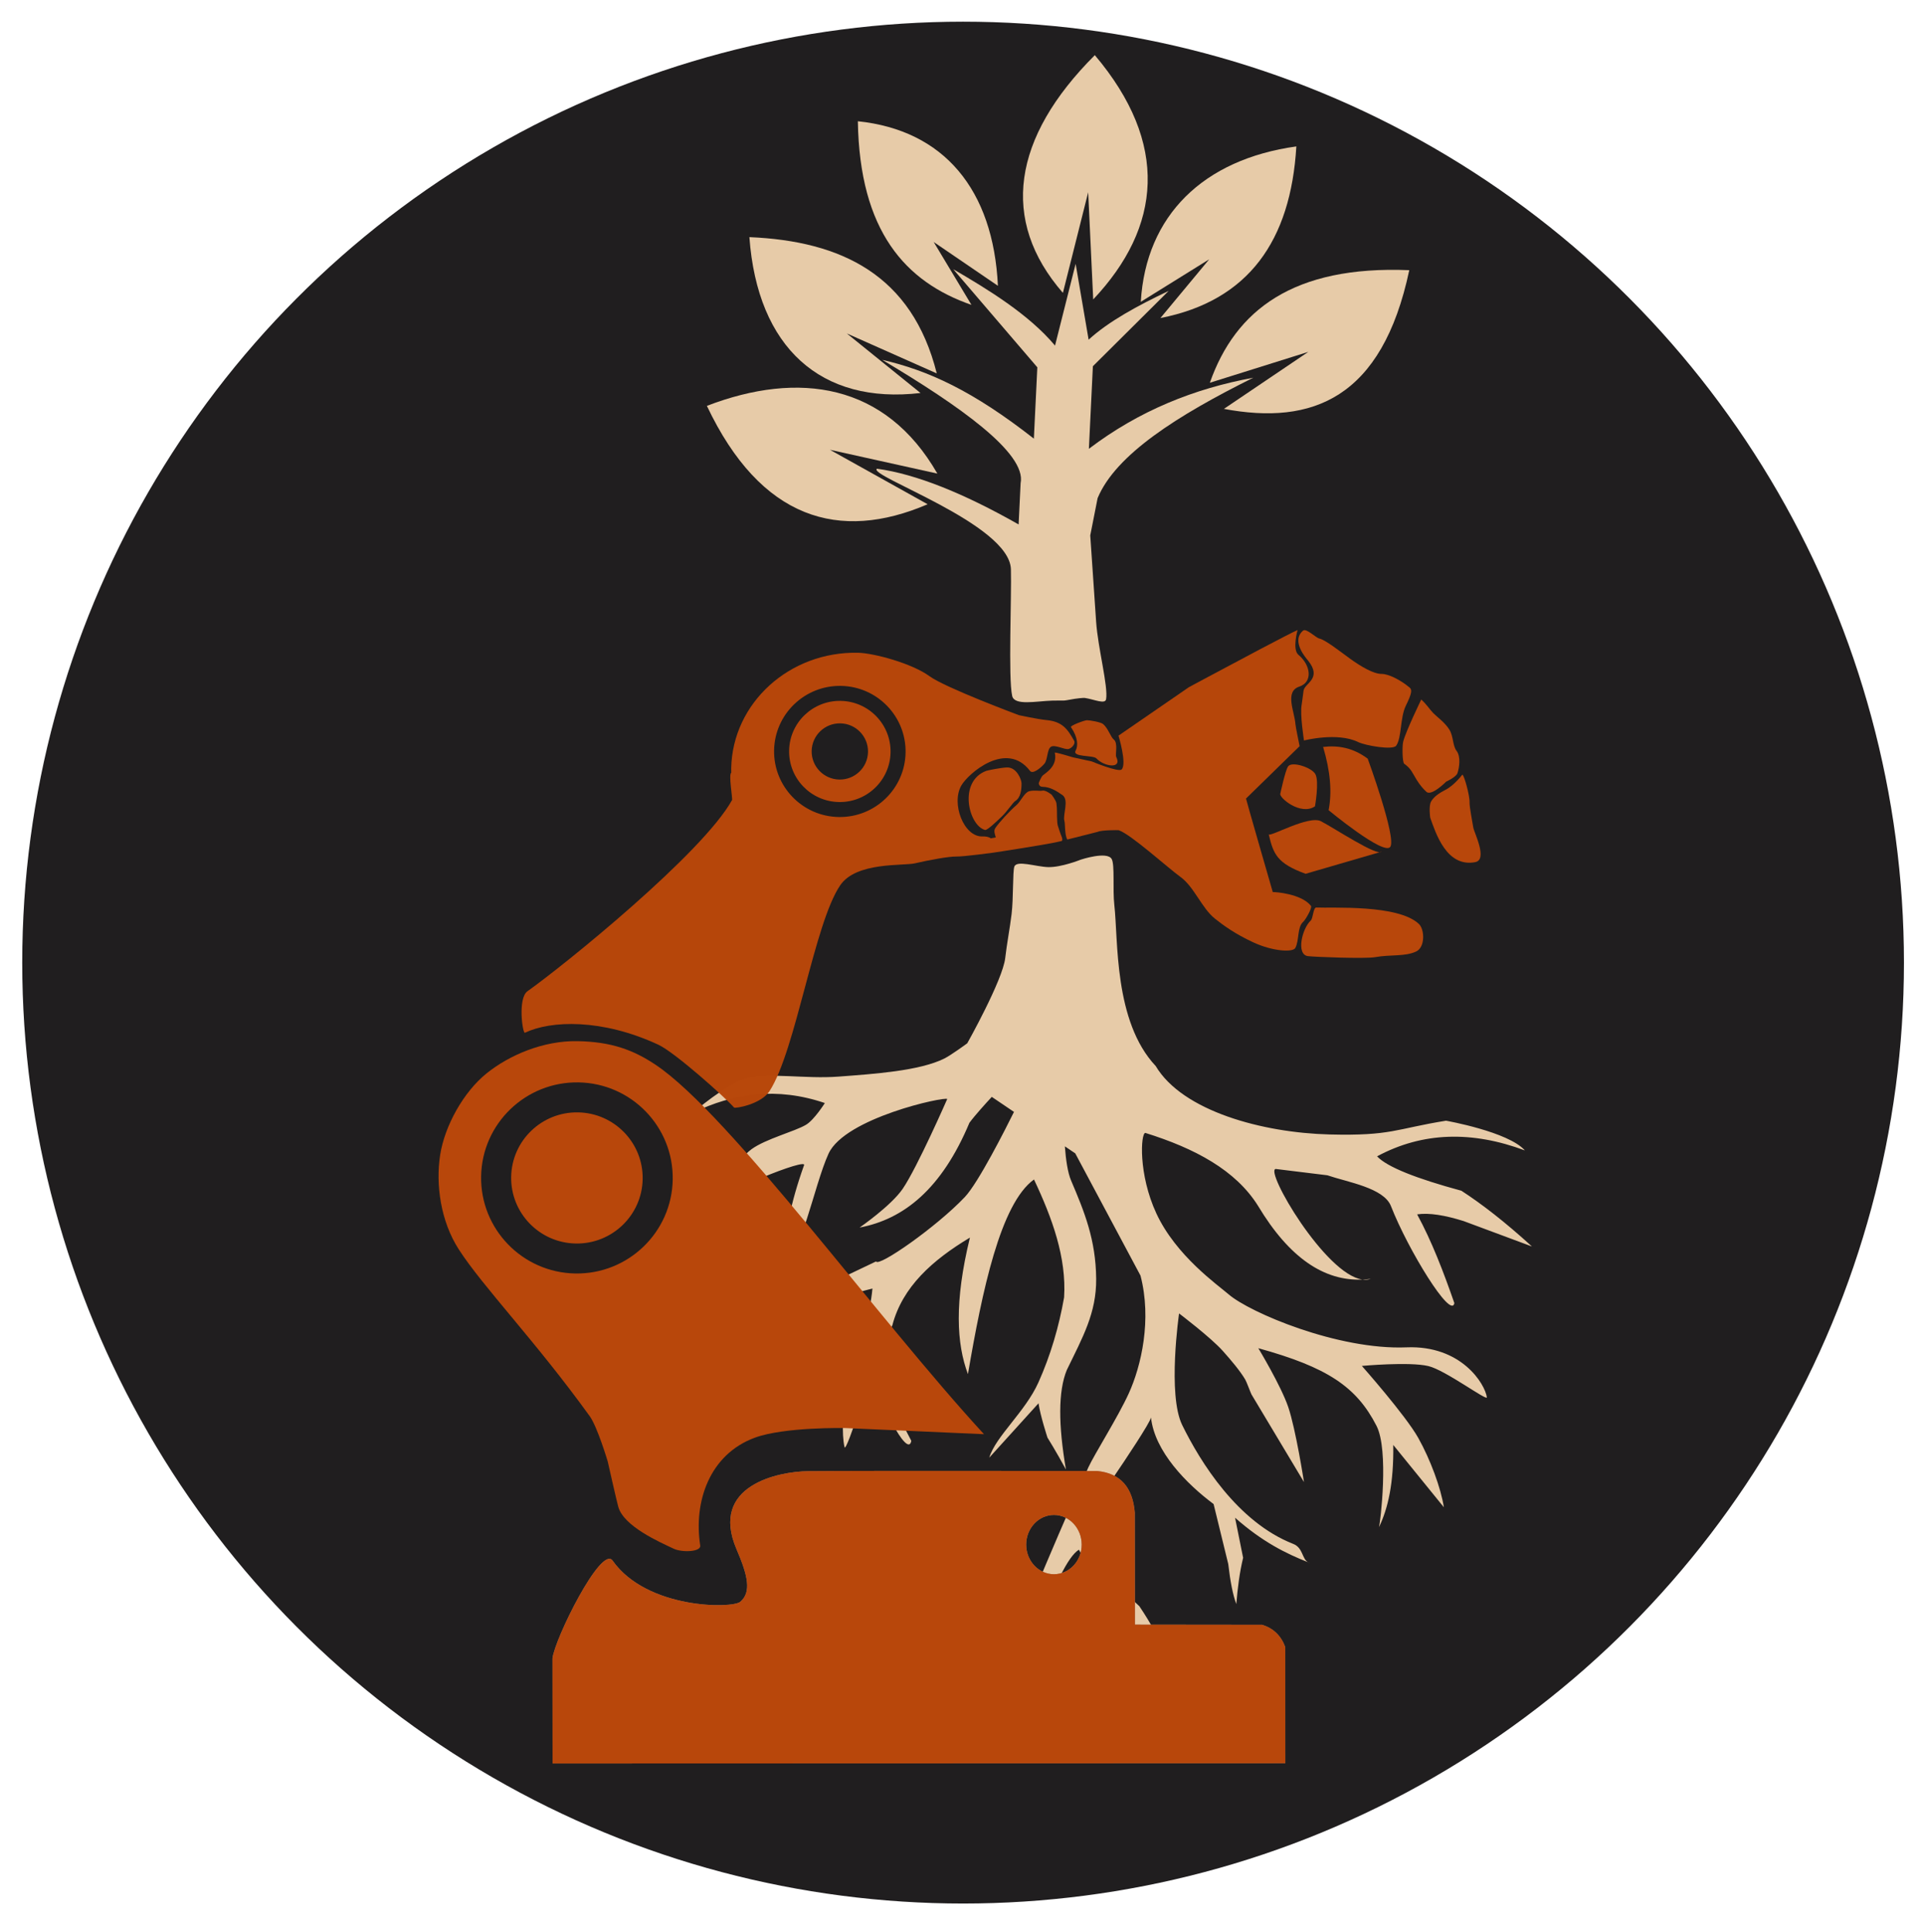 <?xml version="1.0" encoding="UTF-8" standalone="no"?><!DOCTYPE svg PUBLIC "-//W3C//DTD SVG 1.1//EN" "http://www.w3.org/Graphics/SVG/1.1/DTD/svg11.dtd"><svg width="100%" height="100%" viewBox="0 0 1562 1568" version="1.1" xmlns="http://www.w3.org/2000/svg" xmlns:xlink="http://www.w3.org/1999/xlink" xml:space="preserve" xmlns:serif="http://www.serif.com/" style="fill-rule:evenodd;clip-rule:evenodd;stroke-linejoin:round;stroke-miterlimit:2;"><g id="Group---TEXT" serif:id="Group - TEXT"></g><g id="Group---TEXT---LOGO" serif:id="Group - TEXT &amp; LOGO"></g><g id="Group---ICONS" serif:id="Group - ICONS"><g id="Favicons"><rect id="Artboard-Base-Tree---Favicon---Circle" serif:id="Artboard Base Tree - Favicon - Circle" x="0" y="0" width="1561.31" height="1567.64" style="fill:none;"/><g id="Artboard-Base-Tree---Favicon---Circle1" serif:id="Artboard Base Tree - Favicon - Circle"><ellipse id="Background---Favicon" serif:id="Background - Favicon" cx="781.888" cy="781.371" rx="763.837" ry="763.776" style="fill:#201e1f;"/><g><path d="M1119.54,1239.62c-0.034,0.111 -0.061,0.169 -0.082,0.17c0.027,-0.057 0.055,-0.113 0.082,-0.17Zm-222.398,184.973c-0.213,1.049 -0.392,1.446 -0.522,0.982c0.176,-0.327 0.35,-0.655 0.522,-0.982Zm-111.867,-577.747c0,0 28.79,-51.262 30.812,-69.205c1.269,-11.269 3.756,-24.094 5.17,-35.67c1.537,-12.578 0.833,-34.329 2.221,-38.469c1.86,-5.55 17.61,0.115 27.594,0.35c10.671,0.25 26.318,-6.044 26.318,-6.044c-0,0 21.518,-7.168 25.155,-0.48c2.598,4.777 0.691,24.787 2.116,37.225c3.257,28.438 -0.514,94.538 33.603,130.778c21.812,36.607 86.707,54.149 141.051,55.539c50.329,1.286 53.556,-4.549 94.627,-11.167c-0,0 50.761,8.977 64.031,24.126c-42.931,-16.024 -83.037,-15.069 -119.996,4.799c8.163,8.689 31.975,18.039 68.461,27.924c16.462,10.687 35.147,25.087 57.292,45.262l-55.474,-20.636c-15.16,-4.751 -28.032,-6.895 -37.752,-5.445c11.92,21.882 21.365,46.619 30.218,72.038c-2.571,13.738 -37.662,-43.321 -51.461,-78.712c-5.813,-14.911 -35.259,-19.432 -51.649,-25.047l-41.88,-5.138c-9.413,0.7 40.048,85.721 70.414,89.787c-30.939,1.357 -59.354,-17.405 -84.802,-59.828c-18.121,-29.019 -51.364,-46.711 -91.523,-59.223c-3.716,0.276 -5.831,33.45 8.975,65.364c15.961,34.404 49.853,58.056 58.807,65.785c16.862,14.554 88.466,45.194 144.269,42.918c44.538,-1.816 63.754,29.732 65.243,40.544c0.478,3.465 -33.708,-22.087 -47.522,-25.354c-15.487,-3.663 -53.958,-0.113 -53.958,-0.113c-0,0 35.462,40.008 45.818,58.497c9.77,17.44 18.325,40.549 20.751,56.234l-41.085,-50.595c0.45,31.025 -4.257,51.543 -11.579,66.73c1.078,-3.572 8.195,-62.305 -2.015,-82.226c-16.317,-31.84 -40,-47.559 -95.953,-63.021c0,-0 18.329,30.294 24.273,47.718c6.179,18.112 12.8,60.953 12.8,60.953l-42.6,-71.117c-0.596,-0.994 -3.936,-10.132 -5.037,-12.006c-4.154,-7.075 -11.496,-15.758 -18.327,-23.399c-9.801,-10.964 -35.443,-30.379 -35.443,-30.379c0,-0 -9.571,65.928 2.538,90.605c14.655,29.862 44.801,78.702 90.122,96.471c8.067,3.163 6.981,12.064 12.045,14.886c-18.151,-7.205 -36.982,-16.465 -59.264,-36.135l6.552,32.528c-2.818,11.683 -4.484,24.352 -5.528,37.555c-2.789,-7.372 -4.929,-18.464 -6.551,-32.529l-11.891,-48.64c-21.89,-16.325 -47.909,-42.695 -50.836,-70.326c0.003,-0.071 -0.003,-0.13 -0.019,-0.177c0.006,0.059 0.012,0.118 0.019,0.177c-0.148,3.493 -22.025,36.211 -29.705,47.429c-7.929,11.582 -13.532,45.812 -9.049,46.07c2.286,25.711 12.884,44.976 29.309,59.725c18.956,28.141 23.862,45.467 25.182,60.032c-10.769,-22.982 -22.26,-42.283 -36.655,-46.797c3.453,37.217 1.517,73.612 -16.365,107.576c1.308,-6.429 3.914,-37.348 4.4,-44.781c0.968,-14.812 -0.1,-57.193 -0.114,-57.764c-0,-0.001 -0,-0.003 -0,-0.006c-0,0 -0,0.002 -0,0.006c-0.013,0.152 -2.534,-12.397 -5.643,-20.221c-4.247,-10.69 -13.076,-31.168 -19.842,-43.921c-9.274,5.541 -21.14,32.199 -29.08,55.814c-6.052,-7.833 -5.92,-19.336 -2.424,-32.835c0,-0 28.808,-68.863 31.996,-72.54c2.435,-2.809 4.216,-10.913 7.042,-17.032c5.138,-11.123 24.163,-41.035 32.905,-60.226c10.156,-22.297 18.852,-59.902 9.541,-95.631l-52.976,-99.234l-8.437,-5.709c0.795,10.8 2.3,21.284 5.058,27.755c10.764,25.25 20.082,47.983 20.365,79.76c0.247,27.779 -10.947,47.452 -23.821,73.99c-7.136,17.266 -6.897,44.888 -0.71,80.864c-8.084,-14.934 -15.009,-25.941 -15.009,-25.941c0,0 -5.819,-17.732 -7.268,-27.855l-39.989,44.123c5.206,-17.327 29.191,-37.135 39.927,-61.093c9.849,-21.978 16.61,-45.037 20.828,-68.984c2.019,-32.311 -9.584,-64.28 -24.438,-95.712c-27.247,19.584 -42.056,90.402 -53.628,157.993c-9.234,-24.645 -11.156,-58.491 1.605,-110.816c-30.356,18.202 -54.774,39.909 -62.977,71.191c-10.344,18.94 -7.685,51.016 15.397,93.76c-2.737,15.471 -27.619,-33.993 -31.318,-55.747c-0.423,-2.486 -21.086,65.034 -22.864,61.009c-5.165,-22.325 5.739,-77.894 5.739,-77.894c4.701,4.932 15.325,-31.176 16.878,-50.996c-35.958,8.975 -64.706,25.057 -80.102,54.306c-6.436,-13.503 6.248,-30.615 25.919,-49.044l57.114,-27.238c2.003,4.836 49.158,-28.067 72.079,-52.269c11.048,-11.665 33.213,-55.576 39.915,-69.109l-18.021,-12.194c-4.854,5.239 -13.582,14.846 -18.156,21.028c-22.48,53.65 -53.264,78.297 -89.173,85.047c0,-0 25.569,-17.625 35.026,-31.495c11.858,-17.39 36.123,-72.846 36.123,-72.846c-1.724,-2.202 -82.918,15.226 -96.33,44.309c-11.94,25.89 -23.652,89.929 -35.517,81.055c0.757,-17.947 4.128,-39.351 15.486,-71.311c4.881,-7.577 -69.623,22.359 -80.426,34.872c-4.266,4.941 24.151,-38.252 37.94,-48.219c11.658,-8.427 34.912,-14.291 44.189,-19.796c6.706,-3.979 15.298,-17.646 15.298,-17.646c-38.734,-13.177 -74.064,-8.162 -107.312,7.983c0,0 27.973,-24.117 43.584,-28.004c19.696,-4.904 47.732,0.576 74.595,-1.422c28.892,-2.15 65.996,-4.661 86.069,-14.657c5.72,-2.849 18.69,-12.424 18.69,-12.424Zm320.871,191.815c2.227,-0.097 4.467,-0.299 6.72,-0.604c-2.099,0.746 -4.351,0.921 -6.72,0.604Zm-44.203,229.444c0.517,0.205 1.033,0.408 1.549,0.611c-0.575,-0.148 -1.088,-0.354 -1.549,-0.611Z" style="fill:#e7cba8;"/><path d="M773.892,218.522c27.76,16.172 61.327,36.548 82.629,62.007l16.733,-66.385l10.541,61.59c16.239,-14.872 39.661,-27.545 65.013,-39.628l-61.549,61.174l-3.244,67.034c40.786,-31.02 85.701,-48.93 133.492,-57.709c-61.797,30.658 -111.759,62.477 -126.416,97.754l-5.97,30.254c-0,-0 3.256,47.846 4.774,70.144c1.444,21.214 9.931,52.6 8.07,62.855c-0.782,4.306 -9.932,0.013 -17.206,-1.067c-1.369,-0.204 -7.184,0.514 -8.233,0.702c-12.326,2.209 -6.324,1.1 -18.463,1.47c-12.606,0.384 -30.49,4.327 -32.323,-3.793c-3.292,-14.581 -0.399,-80.946 -1.043,-102.872c-1.081,-36.799 -116.98,-75.987 -108.724,-81.588c31.761,4.358 70.391,19.927 114.99,45.24l1.621,-33.517c4.97,-24.303 -49.835,-62.91 -112.335,-100.087c37.293,8.567 73.412,25.05 123.097,63.956l2.802,-57.894l-68.256,-79.64Z" style="fill:#e7cba8;"/><path d="M753.099,409.314l-79.324,-44.215l87.226,19.328c-42.139,-73.399 -112.594,-83.569 -187.119,-54.978c43.772,92.341 107.619,110.603 179.217,79.865Z" style="fill:#e7cba8;"/><path d="M883.445,156.081l-20.527,81.657c-51.247,-58.866 -41.047,-126.035 25.913,-192.969c60.672,71.738 54.147,139.547 -1.306,198.286l-4.08,-86.974Z" style="fill:#e7cba8;"/><path d="M981.7,210.485l-55.543,34.516c4.156,-70.081 50.707,-115.605 126.281,-126.152c-4.529,76.509 -38.784,125.304 -110.342,139.317l39.604,-47.681Z" style="fill:#e7cba8;"/><path d="M1062.17,285.614l-79.951,25.076c20.718,-58.914 67.79,-95.273 161.896,-91.379c-22.09,104.314 -78.888,126.061 -150.49,112.59l68.545,-46.287Z" style="fill:#e7cba8;"/><path d="M687.495,270.672l59.822,48.336c-80.79,9.479 -132.374,-36.72 -138.92,-126.525c74.721,3.16 132.073,30.707 152.121,110.631l-73.023,-32.442Z" style="fill:#e7cba8;"/><path d="M788.688,247.49l-30.682,-51.065l52.151,35.57c-3.734,-78.146 -43.9,-126.329 -113.713,-133.576c1.476,89.204 38.519,130.396 92.244,149.071Z" style="fill:#e7cba8;"/><path d="M890.12,615.62c5.915,6.498 21.221,9.088 16.075,-1.253c-0.91,-1.83 1.622,-11.293 -1.936,-14.055c-2.599,-2.018 -4.571,-9.117 -8.674,-12.564c-1.956,-1.644 -10.81,-3.139 -13.167,-3.116c-2.003,0.02 -13.815,4.382 -12.961,5.619c5.783,8.376 5.863,15.309 3.82,18.983c-3.096,5.569 14.289,3.579 16.843,6.386Z" style="fill:#b8470b;"/><path d="M800.674,625.737c1.004,-0.378 11.424,-2.54 16.687,-2.778c8.122,-0.368 11.987,10.074 11.977,12.919c-0.019,5.331 -0.643,11.503 -5.123,14.341c-1.831,1.16 -6.861,8.672 -10.528,12.178c-4.091,3.912 -12.173,11.804 -14.023,11.296c-13.357,-3.67 -21.922,-39.341 1.01,-47.956Z" style="fill:#b8470b;"/><path d="M1161.8,650.652c2.046,-3.754 6.761,-7.035 11.601,-9.469c7.259,-3.653 13.772,-12.378 13.772,-12.378c1.44,-0.005 6.115,17.14 5.9,22.459c-0.155,3.819 2.421,16.471 2.983,20.294c0.631,4.289 12.09,26.28 1.558,28.276c-23.332,4.422 -32.085,-23.815 -36.494,-36.127c0,0 -1.367,-9.301 0.68,-13.055Z" style="fill:#b8470b;"/><path d="M1153.84,567.819c4.608,4.158 7.013,8.303 9.925,11.204c3.277,3.265 9.271,7.417 12.922,13.259c3.298,5.278 2.604,13.028 5.805,17.18c3.681,4.774 2.154,13.944 0.749,18.114c-1.091,3.241 -9.176,6.909 -9.176,6.909c0,0 -11.893,12.068 -16.02,8.264c-2.389,-2.201 -5.072,-5.149 -7.851,-9.614c-3.642,-5.854 -4.43,-9.088 -10.212,-13.216c-1.436,-1.026 -1.778,-14.246 -0.749,-18.114c2.309,-8.684 14.607,-33.986 14.607,-33.986Z" style="fill:#b8470b;"/><path d="M1058.65,601.068c-0,-0 -3.41,-21.263 -1.872,-29.173c0.287,-1.478 0.983,-7.581 1.53,-11.364c0.861,-5.95 15.404,-9.675 3.637,-24.336c-1.248,-1.555 -14.146,-15.725 -4.047,-24.308c2.552,-2.168 10.391,5.764 13.063,6.378c5.204,1.195 16.431,10.121 24.528,16.011c9.445,6.869 19.649,12.796 26.127,12.754c5.504,-0.035 15.278,4.722 22.86,11.16c2.024,1.719 1.784,4.613 -3.129,14.621c-4.796,9.769 -3.252,25.941 -7.857,32.497c-2.659,3.785 -24.958,-0.074 -30.923,-2.985c-16.86,-8.231 -43.917,-1.255 -43.917,-1.255Z" style="fill:#b8470b;"/><path d="M1110.38,615.835c0,0 23.464,64.07 18.336,71.555c-5.128,7.484 -50.089,-29.734 -50.089,-29.734c2.885,-14.683 1.405,-31.793 -4.458,-51.341c12.15,-1.44 24.24,0.589 36.211,9.52Z" style="fill:#b8470b;"/><path d="M1067.57,654.513c-11.715,7.945 -29.72,-7.378 -28.121,-10.376c-0,0 4.013,-18.882 6.302,-22.053c3.167,-4.387 19.111,0.9 22.117,6.285c3.294,5.904 -0.298,26.144 -0.298,26.144" style="fill:#b8470b;"/><path d="M1072.47,666.637c11.47,5.996 45.518,28.638 49.137,24.695l-61.661,17.946c-23.262,-8.488 -26.147,-16.018 -29.956,-32.06c0.741,2.602 32.543,-15.775 42.48,-10.581Z" style="fill:#b8470b;"/><path d="M1061.77,776.103c-9.64,-1.341 -4.724,-22.364 2.382,-28.909c1.919,-1.768 1.944,-10.673 4.517,-10.544c12.502,0.628 66.354,-2.717 83.289,13.375c4.627,4.398 5.24,18.858 -2.321,22.366c-9.107,4.225 -20.665,2.306 -33.211,4.554c-7.942,1.423 -49.889,-0.179 -54.656,-0.842Z" style="fill:#b8470b;"/><path d="M568.47,1254.51c0.825,5.319 -14.91,5.753 -21.403,2.674c-11.096,-5.262 -40.816,-18.098 -45.173,-34.243c-1.631,-6.045 -8.519,-36.655 -8.519,-36.655c-0,0 -8.398,-28.145 -14.62,-36.759c-44.214,-61.215 -86.664,-104.931 -106.295,-135.369c-14.835,-23.002 -18.816,-52.864 -15.13,-76.641c3.686,-23.776 19.096,-51.31 37.757,-66.28c18.563,-14.892 46.055,-26.588 73.675,-26.112c27.45,0.472 45.501,7.081 63.736,19.351c60.317,40.589 179.916,205.813 266.356,299.69l-112.8,-4.985c0,0 -49.331,-1.013 -73.359,7.864c-36.676,13.55 -49.734,51.962 -44.225,87.465Zm-98.761,-375.904c-42.926,-0.739 -78.378,33.412 -79.117,76.217c-0.74,42.804 33.51,78.155 76.436,78.895c42.926,0.739 78.377,-33.413 79.117,-76.217c0.739,-42.804 -33.51,-78.156 -76.436,-78.895Z" style="fill:#b8470b;"/><path d="M448.602,1431.46l-0.071,-85.216c1.587,-15.633 39.673,-92.41 48.785,-79.478c27.855,39.532 97.17,39.088 103.727,33.434c9.171,-7.908 6.095,-21.295 -3.063,-42.585c-22.437,-52.164 34.681,-63.204 58.056,-63.432c48.694,-0.474 234.756,-0.116 234.756,-0.116c18.908,1.777 28.826,13.425 30.476,33.745l0.105,90.95l103.31,0.117c9.034,2.806 15.336,8.779 18.757,18.094l0.027,94.297l-594.865,0.19Zm407.037,-201.732c-12.44,0.003 -22.537,10.783 -22.533,24.059c0.004,13.275 10.106,24.05 22.546,24.047c12.44,-0.003 22.537,-10.784 22.533,-24.059c-0.004,-13.275 -10.106,-24.05 -22.546,-24.047Z" style="fill:#8e776a;"/><path d="M448.602,1431.46l-0.071,-85.216c1.587,-15.633 39.673,-92.41 48.785,-79.478c27.855,39.532 97.17,39.088 103.727,33.434c9.171,-7.908 6.095,-21.295 -3.063,-42.585c-22.437,-52.164 34.681,-63.204 58.056,-63.432c48.694,-0.474 234.756,-0.116 234.756,-0.116c18.908,1.777 28.826,13.425 30.476,33.745l0.105,90.95l103.31,0.117c9.034,2.806 15.336,8.779 18.757,18.094l0.027,94.297l-594.865,0.19Zm407.037,-201.732c-12.44,0.003 -22.537,10.783 -22.533,24.059c0.004,13.275 10.106,24.05 22.546,24.047c12.44,-0.003 22.537,-10.784 22.533,-24.059c-0.004,-13.275 -10.106,-24.05 -22.546,-24.047Z" style="fill:#b8470b;"/><path d="M469.288,902.941c29.459,0.508 52.964,24.769 52.456,54.144c-0.508,29.375 -24.837,52.813 -54.296,52.305c-29.459,-0.507 -52.964,-24.768 -52.456,-54.143c0.508,-29.376 24.837,-52.813 54.296,-52.306Z" style="fill:#b8470b;"/><path d="M682.527,568.918c22.726,0.391 40.858,19.107 40.466,41.768c-0.391,22.661 -19.16,40.741 -41.885,40.349c-22.726,-0.391 -40.858,-19.106 -40.466,-41.768c0.391,-22.661 19.16,-40.741 41.885,-40.349Zm-0.315,18.248c-12.625,-0.217 -23.052,9.827 -23.27,22.417c-0.218,12.589 9.856,22.987 22.481,23.204c12.626,0.217 23.052,-9.827 23.27,-22.417c0.218,-12.589 -9.856,-22.987 -22.481,-23.204Z" style="fill:#b8470b;"/><path d="M866.511,681.462c-2.224,-3.435 -1.679,-12.888 -2.373,-15.106c-1.527,-4.877 4.084,-17.091 -1.661,-21.026c-5.426,-3.717 -10.066,-6.556 -16.166,-6.661c-3.05,-0.053 -2.998,-3.094 -2.998,-3.094c0,-0 1.765,-4.657 3.155,-6.031c1.946,-1.921 12.382,-7.275 9.863,-18.551c-0.188,-0.837 14.801,3.765 14.801,3.765l15.197,3.304c0,-0 21.816,9.114 24.296,6.503c4.411,-4.646 -2.577,-27.425 -2.577,-27.425l57.205,-39.363c-0,-0 6.352,-3.415 15.666,-8.397c23.407,-12.521 65.517,-34.944 72.509,-37.964c-0,0 -4.468,15.819 0.702,20.109c9.829,8.156 12.07,22.029 0.666,25.827c-12.12,4.038 -3.707,20.558 -3.102,30.513c0.123,2.021 3.403,17.809 3.403,17.809l-43.534,42.532c1.281,5.136 20.916,73.082 21.74,75.932c-0.17,0.018 -0.17,0.051 0.026,0.092l-0.026,-0.092c1.823,-0.193 23.24,1.303 31.017,11.185c1.205,1.53 -4.37,11.216 -6.395,13.026c-4.883,4.363 -3.036,14.958 -6.326,21.133c-1.992,3.738 -18.452,2.746 -34.189,-4.579c-15.052,-7.007 -24.21,-13.764 -31.059,-19.2c-10.698,-8.491 -16.857,-25.794 -27.93,-33.82c-10.683,-7.742 -40.204,-34.572 -50.178,-37.982c-0.372,-0.127 -13.99,-0.188 -17.059,1.32" style="fill:#b8470b;fill-opacity:0.99;"/><path d="M861.801,682.69c-9.108,2.463 -55.279,9.419 -55.279,9.419c0,-0 -23.973,3.265 -30.073,3.16c-6.1,-0.105 -21.403,2.674 -33.656,5.505c-9.656,2.232 -47.631,-1.326 -60.675,17.843c-21.119,31.035 -35.927,133.72 -57.339,167.015c-7.015,10.906 -28.019,14.306 -28.808,13.406c-7.605,-8.672 -48.205,-44.82 -61.316,-50.933c-46.054,-21.475 -87.594,-19.803 -108.489,-9.795c-1.891,0.906 -5.986,-28.002 2.072,-33.713c29.877,-21.171 142.243,-112.033 166.074,-155.181c0.578,-1.045 -2.959,-20.978 -0.627,-22.194c-0.061,-1.228 -0.079,-2.453 -0.054,-3.672c1.115,-52.879 47.226,-94.861 102.907,-93.691c12.99,0.273 43.909,8.661 58.034,19.003c12.829,9.394 72.675,31.675 72.675,31.675c0,-0 15.918,3.386 22.078,3.936c13.271,1.186 17.394,7.411 22.716,16.828c1.319,2.335 -1.886,6.006 -4.487,6.679c-3.132,0.811 -11.023,-3.815 -14.307,-1.815c-3.284,1.999 -2.557,10.548 -5.397,13.812c-2.839,3.264 -9.338,8.787 -11.64,5.771c-19.134,-25.07 -50.124,2.146 -55.712,11.787c-8.481,14.63 1.936,41.854 17.031,41.417c2.861,-0.082 5.193,0.339 6.841,1.545l4.077,-0.74c-0.044,-0.119 -0.081,-0.237 -0.112,-0.354c-0.611,-2.318 -1.778,-4.938 -0.312,-7.184c2.82,-4.32 12.009,-14.313 17.23,-18.737c3.303,-2.797 6.434,-10.242 10.339,-11.242c4.167,-1.067 8.235,0.058 10.806,-0.466c2.633,-0.536 7.36,3.281 7.36,3.281c0,-0 3.578,4.655 3.915,7.028c0.688,4.851 0.254,9.541 0.624,14.368c0.062,0.819 0.094,2.283 0.357,3.278c0.479,1.814 2.519,7.606 2.519,7.606c-0,0 2.368,4.885 0.628,5.355Zm-179.064,-125.938c-29.459,-0.507 -53.788,22.93 -54.295,52.305c-0.508,29.376 22.997,53.637 52.456,54.144c29.459,0.507 53.788,-22.93 54.296,-52.305c0.507,-29.376 -22.997,-53.637 -52.457,-54.144Z" style="fill:#b8470b;fill-opacity:0.99;"/></g></g></g><g id="Artboard---Logo---Stages" serif:id="Artboard - Logo - Stages"></g></g></svg>